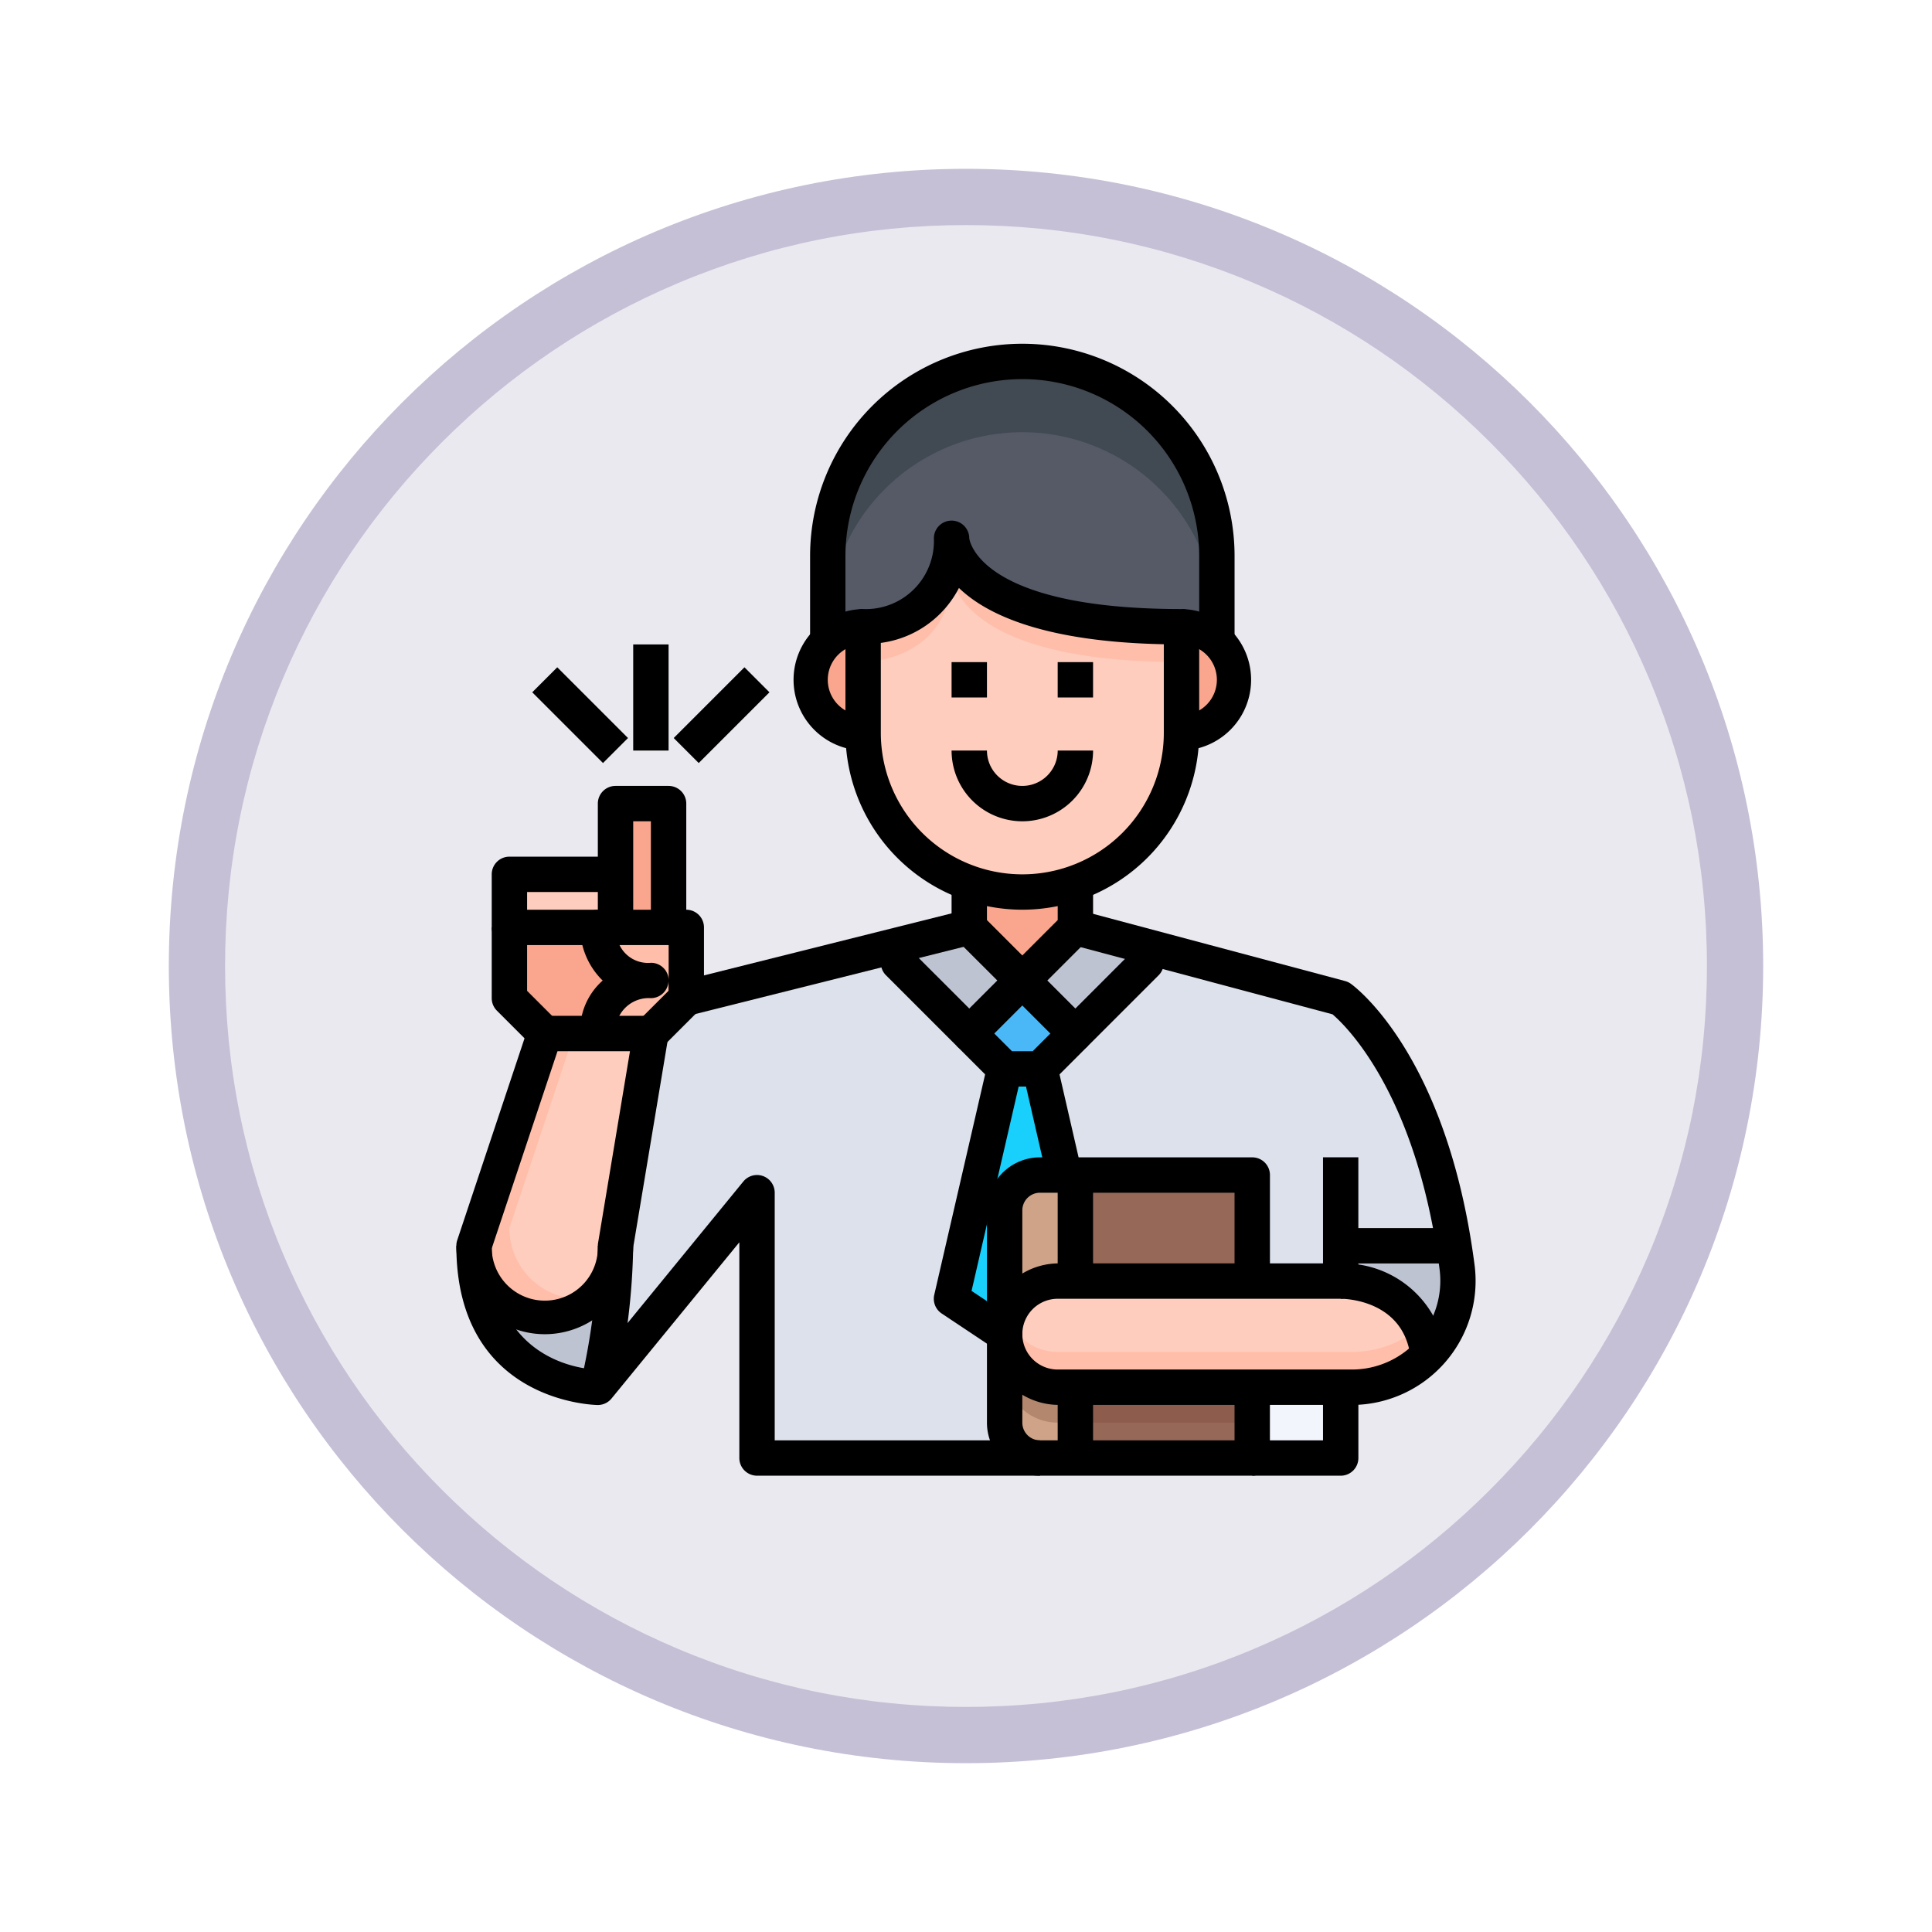 <svg xmlns="http://www.w3.org/2000/svg" xmlns:xlink="http://www.w3.org/1999/xlink" width="103" height="103" viewBox="0 0 103 103">
  <defs>
    <filter id="Trazado_978624" x="0" y="0" width="103" height="103" filterUnits="userSpaceOnUse">
      <feOffset dy="3" input="SourceAlpha"/>
      <feGaussianBlur stdDeviation="3" result="blur"/>
      <feFlood flood-opacity="0.161"/>
      <feComposite operator="in" in2="blur"/>
      <feComposite in="SourceGraphic"/>
    </filter>
  </defs>
  <g id="Grupo_1223547" data-name="Grupo 1223547" transform="translate(-171 -1396)">
    <g id="Grupo_1223162" data-name="Grupo 1223162" transform="translate(0 647)">
      <g id="Grupo_1203387" data-name="Grupo 1203387" transform="translate(0 -83)">
        <g id="Grupo_1178310" data-name="Grupo 1178310" transform="translate(0 -2034)">
          <g id="Grupo_1176881" data-name="Grupo 1176881">
            <g id="Grupo_1175148" data-name="Grupo 1175148" transform="translate(0 1580)">
              <g id="Grupo_1173798" data-name="Grupo 1173798" transform="translate(-3 -3520)">
                <g id="Grupo_1171925" data-name="Grupo 1171925" transform="translate(-22 -2246)">
                  <g id="Grupo_1164524" data-name="Grupo 1164524" transform="translate(205 7058)">
                    <g id="Grupo_1144123" data-name="Grupo 1144123">
                      <g transform="matrix(1, 0, 0, 1, -9, -6)" filter="url(#Trazado_978624)">
                        <g id="Trazado_978624-2" data-name="Trazado 978624" transform="translate(9 6)" fill="#ebe9f0">
                          <path d="M 42.5 83.5 C 36.964 83.5 31.595 82.416 26.541 80.279 C 21.659 78.214 17.274 75.257 13.509 71.491 C 9.743 67.726 6.786 63.341 4.721 58.459 C 2.584 53.405 1.5 48.036 1.5 42.5 C 1.5 36.964 2.584 31.595 4.721 26.541 C 6.786 21.659 9.743 17.274 13.509 13.509 C 17.274 9.743 21.659 6.786 26.541 4.721 C 31.595 2.584 36.964 1.5 42.5 1.5 C 48.036 1.5 53.405 2.584 58.459 4.721 C 63.341 6.786 67.726 9.743 71.491 13.509 C 75.257 17.274 78.214 21.659 80.279 26.541 C 82.416 31.595 83.5 36.964 83.5 42.5 C 83.5 48.036 82.416 53.405 80.279 58.459 C 78.214 63.341 75.257 67.726 71.491 71.491 C 67.726 75.257 63.341 78.214 58.459 80.279 C 53.405 82.416 48.036 83.5 42.5 83.5 Z" stroke="none"/>
                          <path d="M 42.5 3 C 37.166 3 31.994 4.044 27.126 6.103 C 22.422 8.092 18.198 10.941 14.569 14.569 C 10.941 18.198 8.092 22.422 6.103 27.126 C 4.044 31.994 3 37.166 3 42.5 C 3 47.834 4.044 53.006 6.103 57.874 C 8.092 62.578 10.941 66.802 14.569 70.431 C 18.198 74.059 22.422 76.908 27.126 78.897 C 31.994 80.956 37.166 82 42.5 82 C 47.834 82 53.006 80.956 57.874 78.897 C 62.578 76.908 66.802 74.059 70.431 70.431 C 74.059 66.802 76.908 62.578 78.897 57.874 C 80.956 53.006 82 47.834 82 42.5 C 82 37.166 80.956 31.994 78.897 27.126 C 76.908 22.422 74.059 18.198 70.431 14.569 C 66.802 10.941 62.578 8.092 57.874 6.103 C 53.006 4.044 47.834 3 42.5 3 M 42.5 0 C 65.972 0 85 19.028 85 42.5 C 85 65.972 65.972 85 42.5 85 C 19.028 85 0 65.972 0 42.5 C 0 19.028 19.028 0 42.5 0 Z" stroke="none" fill="#c6c0d6"/>
                        </g>
                      </g>
                    </g>
                  </g>
                </g>
              </g>
            </g>
          </g>
        </g>
      </g>
    </g>
    <g id="profesor_2_" data-name="profesor (2)" transform="translate(192.329 1414.326)">
      <path id="Trazado_1210135" data-name="Trazado 1210135" d="M44.744,11.372v4.5a2.8,2.8,0,0,0-1.886-.726C30.6,15.144,30.6,10.429,30.6,10.429c0,4.715-4.715,4.715-4.715,4.715A2.8,2.8,0,0,0,24,15.87v-4.5a10.372,10.372,0,0,1,20.744,0Z" transform="translate(-1.199 -0.057)" fill="#555a66"/>
      <path id="Trazado_1210136" data-name="Trazado 1210136" d="M34.372,1A10.367,10.367,0,0,0,24,11.372v3.772a10.372,10.372,0,0,1,20.744,0V11.372A10.367,10.367,0,0,0,34.372,1Z" transform="translate(-1.199 -0.057)" fill="#414952"/>
      <path id="Trazado_1210137" data-name="Trazado 1210137" d="M36.829,58.829h.943V62.6H35.886A1.892,1.892,0,0,1,34,60.715V56a2.829,2.829,0,0,0,2.829,2.829Z" transform="translate(-1.769 -3.196)" fill="#cfa388"/>
      <path id="Trazado_1210138" data-name="Trazado 1210138" d="M36.829,58.829A2.829,2.829,0,0,1,34,56v1.886a2.829,2.829,0,0,0,2.829,2.829h.943V58.829Z" transform="translate(-1.769 -3.196)" fill="#b2876d"/>
      <path id="Trazado_1210139" data-name="Trazado 1210139" d="M37.772,47v5.658h-.943A2.829,2.829,0,0,0,34,55.486v-6.6A1.892,1.892,0,0,1,35.886,47Z" transform="translate(-1.769 -2.682)" fill="#cfa388"/>
      <path id="Trazado_1210140" data-name="Trazado 1210140" d="M47.429,59v3.772H38V59h9.429Z" transform="translate(-1.998 -3.367)" fill="#966857"/>
      <path id="Trazado_1210141" data-name="Trazado 1210141" d="M47.429,59v1.886H38V59h9.429Z" transform="translate(-1.998 -3.367)" fill="#8d5c4d"/>
      <path id="Trazado_1210142" data-name="Trazado 1210142" d="M47.429,47v5.658H38V47Z" transform="translate(-1.998 -2.682)" fill="#966857"/>
      <path id="Trazado_1210143" data-name="Trazado 1210143" d="M34.6,35.829l-2.829,2.829L28,34.886v-.943L31.772,33Z" transform="translate(-1.427 -1.883)" fill="#bec3d2"/>
      <path id="Trazado_1210144" data-name="Trazado 1210144" d="M41.6,34.009v.877l-3.772,3.772L35,35.829,37.829,33Z" transform="translate(-1.826 -1.883)" fill="#bec3d2"/>
      <path id="Trazado_1210145" data-name="Trazado 1210145" d="M37.658,38.829l-1.886,1.886H33.886L32,38.829,34.829,36Z" transform="translate(-1.655 -2.055)" fill="#4ab8f7"/>
      <path id="Trazado_1210146" data-name="Trazado 1210146" d="M35.715,41l1.3,5.658h-1.3a1.892,1.892,0,0,0-1.886,1.886v6.6L31,53.258,33.829,41Z" transform="translate(-1.598 -2.34)" fill="#19cffc"/>
      <path id="Trazado_1210147" data-name="Trazado 1210147" d="M11.543,51a35.325,35.325,0,0,1-.943,7.543S4,58.543,4,51a3.772,3.772,0,1,0,7.543,0Z" transform="translate(-0.057 -2.911)" fill="#bec3d2"/>
      <path id="Trazado_1210148" data-name="Trazado 1210148" d="M53,51h6.044c.057.368.113.745.16,1.132a5.623,5.623,0,0,1-1.546,4.677C57.168,52.886,53,52.886,53,52.886Z" transform="translate(-2.854 -2.911)" fill="#bec3d2"/>
      <path id="Trazado_1210149" data-name="Trazado 1210149" d="M48,59h4.715v3.772H48Z" transform="translate(-2.568 -3.367)" fill="#f2f6fc"/>
      <path id="Trazado_1210150" data-name="Trazado 1210150" d="M34.573,61.345H19.486V47.2L11,57.573a35.325,35.325,0,0,0,.943-7.543l1.886-11.315,1.886-1.886L27.03,34v.943L30.8,38.715,32.687,40.6,29.859,52.859l2.829,1.886v4.715A1.892,1.892,0,0,0,34.573,61.345Z" transform="translate(-0.457 -1.941)" fill="#dce1eb"/>
      <path id="Trazado_1210151" data-name="Trazado 1210151" d="M52.03,50.034V51.92H47.315V46.262H37.3L36,40.6l1.886-1.886,3.772-3.772V34.07L52.03,36.833s4.46,3.187,6.044,13.2Z" transform="translate(-1.883 -1.945)" fill="#dce1eb"/>
      <path id="Trazado_1210152" data-name="Trazado 1210152" d="M14.829,26v6.6H12V26Z" transform="translate(-0.514 -1.484)" fill="#faa68e"/>
      <path id="Trazado_1210153" data-name="Trazado 1210153" d="M6,30h5.658v2.829H6Z" transform="translate(-0.171 -1.712)" fill="#ffcdbe"/>
      <path id="Trazado_1210154" data-name="Trazado 1210154" d="M13.543,35.829a2.77,2.77,0,0,0-2.829,2.829H7.886L6,36.772V33h4.715a2.77,2.77,0,0,0,2.829,2.829Z" transform="translate(-0.171 -1.883)" fill="#faa68e"/>
      <path id="Trazado_1210155" data-name="Trazado 1210155" d="M15.715,33v3.772l-1.886,1.886H11a2.77,2.77,0,0,1,2.829-2.829A2.77,2.77,0,0,1,11,33Z" transform="translate(-0.457 -1.883)" fill="#ffbeaa"/>
      <path id="Trazado_1210156" data-name="Trazado 1210156" d="M13.429,39,11.543,50.315a3.772,3.772,0,0,1-7.543,0L7.772,39Z" transform="translate(-0.057 -2.226)" fill="#ffcdbe"/>
      <path id="Trazado_1210157" data-name="Trazado 1210157" d="M9.658,53.144a3.772,3.772,0,0,1-3.772-3.772L9.344,39H7.772L4,50.315a3.76,3.76,0,0,0,6.325,2.762,3.806,3.806,0,0,1-.668.067Z" transform="translate(-0.057 -2.226)" fill="#ffbeaa"/>
      <path id="Trazado_1210158" data-name="Trazado 1210158" d="M51.916,53s4.168,0,4.658,3.923a5.591,5.591,0,0,1-4.064,1.735H36.829a2.829,2.829,0,0,1,0-5.658Z" transform="translate(-1.769 -3.025)" fill="#ffcdbe"/>
      <path id="Trazado_1210159" data-name="Trazado 1210159" d="M52.51,56.886H36.829A2.794,2.794,0,0,1,34.174,55a2.82,2.82,0,0,0,2.655,3.772H52.51a5.591,5.591,0,0,0,4.064-1.735,4.605,4.605,0,0,0-.436-1.479,5.582,5.582,0,0,1-3.628,1.328Z" transform="translate(-1.77 -3.139)" fill="#ffbeaa"/>
      <g id="Grupo_1223546" data-name="Grupo 1223546" transform="translate(21.858 15.087)">
        <path id="Trazado_1210160" data-name="Trazado 1210160" d="M37.658,30.48v2.376l-2.829,2.829L32,32.856V30.48a8.4,8.4,0,0,0,5.658,0Z" transform="translate(-23.514 -16.826)" fill="#faa68e"/>
        <path id="Trazado_1210161" data-name="Trazado 1210161" d="M23.943,16.726A2.8,2.8,0,0,1,25.829,16v5.658A2.829,2.829,0,0,1,23,18.829,2.772,2.772,0,0,1,23.943,16.726Z" transform="translate(-23 -16)" fill="#faa68e"/>
        <path id="Trazado_1210162" data-name="Trazado 1210162" d="M44,16a2.829,2.829,0,0,1,0,5.658Z" transform="translate(-24.198 -16)" fill="#faa68e"/>
      </g>
      <path id="Trazado_1210163" data-name="Trazado 1210163" d="M42.973,15.715v5.658a8.486,8.486,0,0,1-16.973,0V15.715s4.715,0,4.715-4.715C30.715,11,30.715,15.715,42.973,15.715Z" transform="translate(-1.313 -0.628)" fill="#ffcdbe"/>
      <path id="Trazado_1210164" data-name="Trazado 1210164" d="M30.715,11c0,4.715-4.715,4.715-4.715,4.715V17.6s4.715,0,4.715-4.715c0,0,0,4.715,12.258,4.715V15.715C30.715,15.715,30.715,11,30.715,11Z" transform="translate(-1.313 -0.628)" fill="#ffbeaa"/>
      <path id="Trazado_1210165" data-name="Trazado 1210165" d="M34.429,30.744A9.44,9.44,0,0,1,25,21.315V15.658a.943.943,0,0,1,.943-.943,3.63,3.63,0,0,0,3.772-3.772.943.943,0,1,1,1.886,0c0,.008.388,3.772,11.315,3.772a.943.943,0,0,1,.943.943v5.658A9.44,9.44,0,0,1,34.429,30.744ZM26.886,16.52v4.795a7.543,7.543,0,0,0,15.087,0V16.591c-6.4-.13-9.458-1.588-10.922-3A5.489,5.489,0,0,1,26.886,16.52Z" transform="translate(-1.256 -0.571)"/>
      <path id="Trazado_1210166" data-name="Trazado 1210166" d="M44,22.543V20.658a1.886,1.886,0,0,0,0-3.772V15a3.772,3.772,0,0,1,0,7.543Z" transform="translate(-2.34 -0.856)"/>
      <path id="Trazado_1210167" data-name="Trazado 1210167" d="M25.772,22.543a3.772,3.772,0,0,1,0-7.543v1.886a1.886,1.886,0,0,0,0,3.772Z" transform="translate(-1.084 -0.856)"/>
      <path id="Trazado_1210168" data-name="Trazado 1210168" d="M45.63,16.03H43.744V11.315a9.429,9.429,0,0,0-18.859,0V16.03H23V11.315a11.315,11.315,0,1,1,22.63,0Z" transform="translate(-1.141)"/>
      <path id="Trazado_1210169" data-name="Trazado 1210169" d="M34.772,26.772A3.772,3.772,0,0,1,31,23h1.886a1.886,1.886,0,1,0,3.772,0h1.886A3.772,3.772,0,0,1,34.772,26.772Z" transform="translate(-1.598 -1.313)"/>
      <path id="Trazado_1210170" data-name="Trazado 1210170" d="M31,18h1.886v1.886H31Z" transform="translate(-1.598 -1.027)"/>
      <path id="Trazado_1210171" data-name="Trazado 1210171" d="M37,18h1.886v1.886H37Z" transform="translate(-1.941 -1.027)"/>
      <path id="Trazado_1210172" data-name="Trazado 1210172" d="M34.772,36.6a.943.943,0,0,1-.667-.276L31.276,33.5A.943.943,0,0,1,31,32.829V30h1.886v2.438l1.886,1.886,1.886-1.886V30h1.886v2.829a.943.943,0,0,1-.276.667l-2.829,2.829A.943.943,0,0,1,34.772,36.6Z" transform="translate(-1.598 -1.712)"/>
      <path id="Trazado_1210173" data-name="Trazado 1210173" d="M52.455,58.4H36.772a3.772,3.772,0,0,1,0-7.543H50.916V45.2H52.8v6.6a.943.943,0,0,1-.943.943H36.772a1.886,1.886,0,0,0,0,3.772H52.455a4.7,4.7,0,0,0,3.535-1.6,4.75,4.75,0,0,0,1.14-3.748c-1.217-9.343-4.989-12.977-5.708-13.59L37.468,33.856l.487-1.822L52.1,35.806a.943.943,0,0,1,.3.143c.209.15,5.136,3.786,6.594,14.975a6.614,6.614,0,0,1-6.541,7.48Z" transform="translate(-1.712 -1.828)"/>
      <path id="Trazado_1210174" data-name="Trazado 1210174" d="M47.144,62.973H35.829A2.829,2.829,0,0,1,33,60.144V48.829A2.829,2.829,0,0,1,35.829,46H47.144a.943.943,0,0,1,.943.943V52.6H46.2V47.886H35.829a.943.943,0,0,0-.943.943V60.144a.943.943,0,0,0,.943.943H46.2V58.258h1.886V62.03A.943.943,0,0,1,47.144,62.973Z" transform="translate(-1.712 -2.625)"/>
      <path id="Trazado_1210175" data-name="Trazado 1210175" d="M37,47h1.886v5.658H37Z" transform="translate(-1.941 -2.682)"/>
      <path id="Trazado_1210176" data-name="Trazado 1210176" d="M37,59h1.886v3.772H37Z" transform="translate(-1.941 -3.367)"/>
      <path id="Trazado_1210177" data-name="Trazado 1210177" d="M52.715,63.715H48V61.829h3.772V59h1.886v3.772A.943.943,0,0,1,52.715,63.715Z" transform="translate(-2.568 -3.367)"/>
      <path id="Trazado_1210178" data-name="Trazado 1210178" d="M7.715,54.973A4.72,4.72,0,0,1,3,50.258a.943.943,0,0,1,.048-.3L6.82,38.645A.943.943,0,0,1,7.715,38h5.658a.943.943,0,0,1,.93,1.1L12.429,50.34a4.719,4.719,0,0,1-4.715,4.633ZM4.886,50.4a2.83,2.83,0,1,0,5.658-.142.867.867,0,0,1,.013-.156l1.7-10.217H8.393Z" transform="translate(0 -2.169)"/>
      <path id="Trazado_1210179" data-name="Trazado 1210179" d="M14.438,39.267,13.1,37.934l1.61-1.61v-.553a.943.943,0,0,1-.943.943A1.775,1.775,0,0,0,11.886,38.6H10a3.575,3.575,0,0,1,1.2-2.824A3.985,3.985,0,0,1,10,32.943.943.943,0,0,1,10.943,32h4.715a.943.943,0,0,1,.943.943v3.772a.943.943,0,0,1-.276.667ZM12.1,33.886a1.685,1.685,0,0,0,1.675.943.943.943,0,0,1,.943.943V33.886Z" transform="translate(-0.399 -1.826)"/>
      <path id="Trazado_1210180" data-name="Trazado 1210180" d="M15.715,32.543H13.829V26.886h-.943v5.658H11v-6.6A.943.943,0,0,1,11.943,25h2.829a.943.943,0,0,1,.943.943Z" transform="translate(-0.457 -1.427)"/>
      <path id="Trazado_1210181" data-name="Trazado 1210181" d="M10.658,33.715H5.943A.943.943,0,0,1,5,32.772V29.943A.943.943,0,0,1,5.943,29H11.6v1.886H6.886v.943h3.772Z" transform="translate(-0.114 -1.655)"/>
      <path id="Trazado_1210182" data-name="Trazado 1210182" d="M7.162,39.324,5.276,37.438A.943.943,0,0,1,5,36.772V33H6.886v3.381l1.61,1.61Z" transform="translate(-0.114 -1.883)"/>
      <path id="Trazado_1210183" data-name="Trazado 1210183" d="M56.723,56.982c-.372-2.981-3.385-3.1-3.723-3.1V52a5.486,5.486,0,0,1,5.593,4.749Z" transform="translate(-2.854 -2.968)"/>
      <path id="Trazado_1210184" data-name="Trazado 1210184" d="M53,50h6.6v1.886H53Z" transform="translate(-2.854 -2.854)"/>
      <path id="Trazado_1210185" data-name="Trazado 1210185" d="M0,0H15.551V1.886H0Z" transform="translate(15.04 33.966) rotate(-14.064)"/>
      <path id="Trazado_1210186" data-name="Trazado 1210186" d="M34.117,63.03H19.03a.943.943,0,0,1-.943-.943v-11.5l-6.814,8.328a.943.943,0,0,1-.73.347c-.075,0-7.543-.094-7.543-8.486H4.886c0,5.5,3.91,6.417,5.236,6.57l8.178-10a.943.943,0,0,1,1.673.6v13.2H34.117Z" transform="translate(0 -2.683)"/>
      <path id="Trazado_1210187" data-name="Trazado 1210187" d="M11.859,58.773l-1.829-.458A34.686,34.686,0,0,0,10.945,51H12.83a35.978,35.978,0,0,1-.971,7.773Z" transform="translate(-0.401 -2.911)"/>
      <path id="Trazado_1210188" data-name="Trazado 1210188" d="M37.372,39.658a.943.943,0,0,1-.667-.276l-2.162-2.162-2.162,2.162a.943.943,0,0,1-1.333,0L27.276,35.61A.943.943,0,0,1,27,34.943V34h1.886v.553l2.829,2.829,2.162-2.162a.943.943,0,0,1,1.333,0l2.162,2.162L40.2,34.553V34h1.886v.943a.943.943,0,0,1-.276.667l-3.772,3.772A.943.943,0,0,1,37.372,39.658Z" transform="translate(-1.37 -1.941)"/>
      <path id="Trazado_1210189" data-name="Trazado 1210189" d="M35.731,41.788H33.846a.943.943,0,0,1-.667-.276l-1.886-1.886,1.333-1.333,1.61,1.61h1.105l1.61-1.61,1.333,1.333L36.4,41.512a.943.943,0,0,1-.667.276Z" transform="translate(-1.615 -2.186)"/>
      <path id="Trazado_1210190" data-name="Trazado 1210190" d="M33.248,55.916,30.42,54.03a.943.943,0,0,1-.4-1l2.829-12.258,1.839.424L32.008,52.822l2.287,1.525Z" transform="translate(-1.541 -2.327)"/>
      <path id="Trazado_1210191" data-name="Trazado 1210191" d="M0,0H1.886V5.806H0Z" transform="translate(33.208 38.893) rotate(-12.939)"/>
      <path id="Trazado_1210192" data-name="Trazado 1210192" d="M13,17h1.886v5.658H13Z" transform="translate(-0.571 -0.97)"/>
      <path id="Trazado_1210193" data-name="Trazado 1210193" d="M0,0H5.334V1.886H0Z" transform="translate(14.588 21.02) rotate(-45)"/>
      <path id="Trazado_1210194" data-name="Trazado 1210194" d="M0,0H1.886V5.334H0Z" transform="translate(7.046 18.582) rotate(-45)"/>
    </g>
  </g>
</svg>
